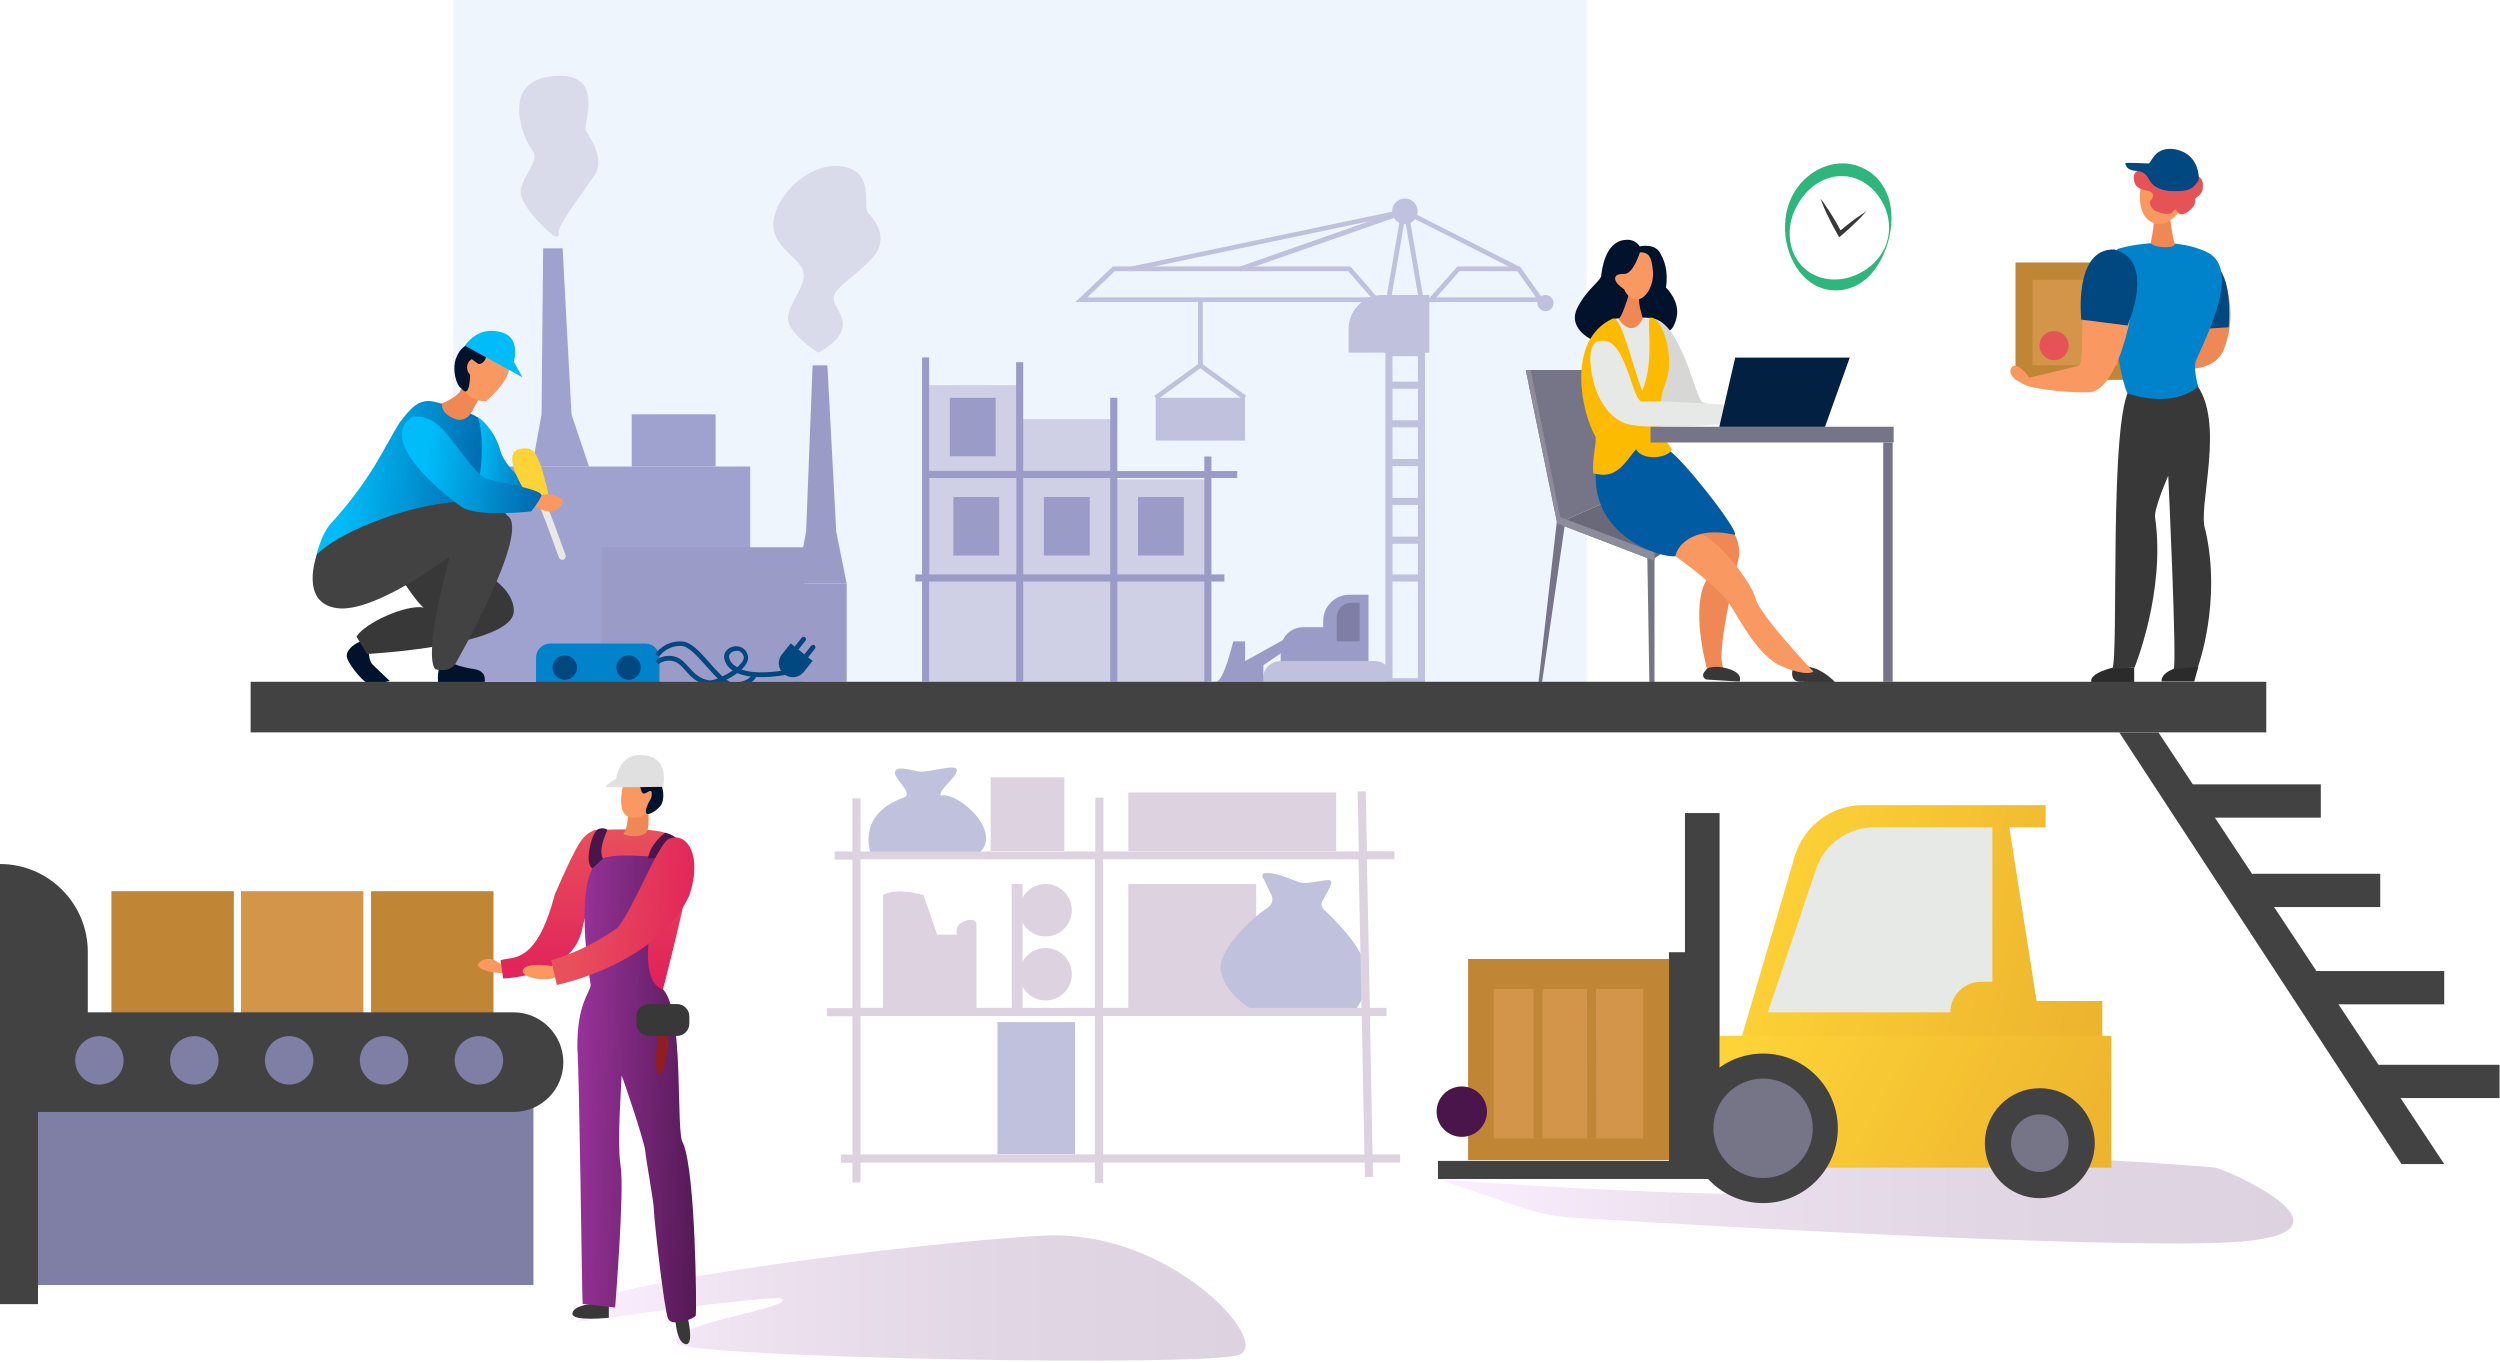 <svg width="798" height="435" viewBox="0 0 798 435" fill="none" xmlns="http://www.w3.org/2000/svg">
<path d="M506.439 0H144.592V217.619H506.439V0Z" fill="#EFF5FC"/>
<path d="M766.561 371.562L676.461 233.774H688.964L780.196 371.562H766.561Z" fill="#424242"/>
<path d="M740.8 250.369H699.959V260.992H740.8V250.369Z" fill="#424242"/>
<path d="M759.776 278.907H718.936V289.531H759.776V278.907Z" fill="#424242"/>
<path d="M780.196 309.96H739.355V320.583H780.196V309.96Z" fill="#424242"/>
<path d="M797.85 339.881H757.01V350.504H797.85V339.881Z" fill="#424242"/>
<path d="M239.468 148.914H144.592V217.557H239.468V148.914Z" fill="#9FA2CE"/>
<path d="M228.409 132.256H201.643V148.914H228.409V132.256Z" fill="#9FA2CE"/>
<path d="M256.62 174.687H192.029V217.62H256.62V174.687Z" fill="#9A9BC6"/>
<path d="M270.255 186.315H253.102V217.619H270.255V186.315Z" fill="#9A9BC6"/>
<path d="M259.384 116.604H264.097L266.924 169.657L270.254 186.315H254.295L257.311 169.657L259.384 116.604Z" fill="#9A9BC6"/>
<path d="M173.368 79.266H179.589L182.416 132.257L188.008 148.914H169.85L172.866 132.257L173.368 79.266Z" fill="#9FA2CE"/>
<path d="M176.635 75.243C176.635 75.243 165.011 65.625 166.268 60.345C167.524 55.065 172.551 50.979 169.786 47.71C167.022 44.441 159.419 25.772 176.572 24.264C193.725 22.755 185.934 39.916 186.939 41.676C187.945 43.436 193.474 50.539 189.704 56.071C185.934 61.602 177.829 72.225 178.331 74.237C178.834 76.248 176.635 75.243 176.635 75.243Z" fill="#DADBEA"/>
<path d="M261.207 112.582C261.207 112.582 250.966 106.296 251.531 101.204C252.097 96.175 257.563 91.084 256.369 86.558C255.175 82.032 245.06 78.197 247.07 69.397C249.081 60.534 259.699 51.231 269.501 53.242C279.366 55.254 275.282 65.877 277.041 67.888C278.8 69.9 284.581 75.934 278.046 82.786C271.512 89.638 265.417 92.152 266.171 95.924C266.925 99.695 274.59 104.976 261.207 112.582Z" fill="#DADBEA"/>
<path d="M355.267 153V133.765H325.484V122.953H295.514V217.619H325.484H355.267H385.551V153H355.267Z" fill="#CFD0E5"/>
<path d="M394.911 152.623V150.36H386.68V145.708H384.418V150.36H356.647V126.976H354.385V150.297H326.613V115.599H324.351V150.297H296.58V114.09H294.318V183.361H292.182V185.624H294.318V217.557H296.58V185.624H324.351V217.557H326.613V185.624H354.385V217.557H356.647V185.624H384.418V217.557H386.68V185.624H390.827V183.361H386.68V152.56H394.911V152.623ZM296.643 183.361V152.56H324.414V183.361H296.643ZM326.613 183.361V152.56H354.385V183.361H326.613ZM384.418 183.361H356.647V152.56H384.418V183.361Z" fill="#9A9BC6"/>
<path d="M317.818 126.976H303.178V145.645H317.818V126.976Z" fill="#9A9BC6"/>
<path d="M318.948 158.657H304.309V177.327H318.948V158.657Z" fill="#9A9BC6"/>
<path d="M347.851 158.657H333.211V177.327H347.851V158.657Z" fill="#9A9BC6"/>
<path d="M377.884 158.657H363.244V177.327H377.884V158.657Z" fill="#9A9BC6"/>
<path d="M397.426 126.976H368.9V140.617H397.426V126.976Z" fill="#BFC1DD"/>
<path d="M440.967 96.426H343.264L355.202 85.049H431.039L440.967 96.426ZM347.096 94.918H437.637L430.348 86.557H355.83L347.096 94.918Z" fill="#BFC1DD"/>
<path d="M493.242 96.426H455.104L465.219 85.049H485.137L493.242 96.426ZM458.496 94.918H490.289L484.32 86.557H465.848L458.496 94.918Z" fill="#BFC1DD"/>
<path d="M456.236 94.163H441.282C435.313 94.163 430.475 99.004 430.475 104.975V112.581H456.236V94.163Z" fill="#BFC1DD"/>
<path d="M448.445 71.534C450.701 71.534 452.529 69.705 452.529 67.448C452.529 65.192 450.701 63.362 448.445 63.362C446.19 63.362 444.361 65.192 444.361 67.448C444.361 69.705 446.19 71.534 448.445 71.534Z" fill="#BFC1DD"/>
<path d="M493.307 99.318C494.729 99.318 495.883 98.164 495.883 96.741C495.883 95.317 494.729 94.163 493.307 94.163C491.884 94.163 490.73 95.317 490.73 96.741C490.73 98.164 491.884 99.318 493.307 99.318Z" fill="#BFC1DD"/>
<path d="M454.854 218.751H442.225V111.45H454.854V218.751ZM444.487 216.488H452.592V113.713H444.487V216.488Z" fill="#BFC1DD"/>
<path d="M395.918 86.557C395.604 86.557 395.29 86.369 395.227 86.055C395.101 85.677 395.29 85.237 395.667 85.112L437.136 70.591L361.235 86.557C360.795 86.62 360.418 86.369 360.355 85.992C360.292 85.552 360.544 85.174 360.921 85.112L448.257 66.757C448.634 66.694 449.011 66.882 449.136 67.322C449.262 67.7 449.011 68.14 448.634 68.265L396.107 86.62C396.044 86.557 395.981 86.557 395.918 86.557Z" fill="#BFC1DD"/>
<path d="M484.697 86.558C484.572 86.558 484.446 86.558 484.383 86.495L448.129 68.14C447.752 67.951 447.627 67.511 447.815 67.134C448.004 66.757 448.443 66.631 448.82 66.82L485.074 85.175C485.451 85.363 485.577 85.803 485.388 86.18C485.263 86.432 485.011 86.558 484.697 86.558Z" fill="#BFC1DD"/>
<path d="M453.659 96.427C453.282 96.427 452.968 96.175 452.905 95.798L448.444 69.837L444.234 94.289C444.171 94.729 443.794 94.981 443.355 94.918C442.915 94.855 442.664 94.478 442.726 94.038L447.69 65.248C447.753 64.871 448.067 64.62 448.444 64.62C448.821 64.62 449.135 64.871 449.198 65.248L454.413 95.547C454.476 95.987 454.225 96.364 453.785 96.427C453.785 96.427 453.722 96.427 453.659 96.427Z" fill="#BFC1DD"/>
<path d="M453.722 121.822H443.48V124.084H453.722V121.822Z" fill="#BFC1DD"/>
<path d="M454.225 134.142H442.727V136.405H454.225V134.142Z" fill="#BFC1DD"/>
<path d="M454.352 146.526H442.854V148.789H454.352V146.526Z" fill="#BFC1DD"/>
<path d="M454.352 158.908H442.854V161.171H454.352V158.908Z" fill="#BFC1DD"/>
<path d="M454.352 171.292H442.854V173.555H454.352V171.292Z" fill="#BFC1DD"/>
<path d="M454.225 183.361H442.727V185.624H454.225V183.361Z" fill="#BFC1DD"/>
<path d="M369.339 127.605L368.459 126.347L382.408 116.227V95.672H383.916V116.981L369.339 127.605Z" fill="#BFC1DD"/>
<path d="M383.565 116.006L382.68 117.227L396.919 127.564L397.805 126.343L383.565 116.006Z" fill="#BFC1DD"/>
<path d="M444.36 217.62H403.205V216.488C403.205 213.471 405.655 211.019 408.671 211.019H438.893C441.909 211.019 444.36 213.471 444.36 216.488V217.62Z" fill="#BFC1DD"/>
<path d="M430.727 189.835C426.14 189.835 422.37 193.544 422.37 198.196V200.207H415.962C412.003 200.207 408.799 203.413 408.799 207.373V211.019H422.433H426.455H436.822V189.835H430.727Z" fill="#9A9BC6"/>
<path d="M433.994 204.733H426.705V197.002C426.705 194.424 428.779 192.413 431.292 192.413H433.994V204.733Z" fill="#7F7EA4"/>
<path d="M410.243 203.916L397.425 211.019V204.733H393.655C393.655 204.733 390.639 217.62 388.126 217.62C385.613 217.62 403.268 217.62 403.268 217.62V212.339L408.797 208.568L410.243 203.916Z" fill="#9A9BC6"/>
<path d="M210.438 218.625H171.105V209.951C171.105 207.436 173.116 205.425 175.629 205.425H205.977C208.49 205.425 210.501 207.436 210.501 209.951V218.625H210.438Z" fill="#0183CB"/>
<path d="M180.28 216.991C182.432 216.991 184.176 215.246 184.176 213.093C184.176 210.941 182.432 209.196 180.28 209.196C178.129 209.196 176.385 210.941 176.385 213.093C176.385 215.246 178.129 216.991 180.28 216.991Z" fill="#014880"/>
<path d="M200.636 216.991C202.787 216.991 204.531 215.246 204.531 213.093C204.531 210.941 202.787 209.196 200.636 209.196C198.484 209.196 196.74 210.941 196.74 213.093C196.74 215.246 198.484 216.991 200.636 216.991Z" fill="#014880"/>
<path d="M257.939 209.825L260.138 207.059C260.39 206.745 260.327 206.242 260.013 205.99C259.699 205.739 259.196 205.802 258.945 206.116L256.746 208.882L254.861 207.311L257.123 204.482C257.374 204.168 257.311 203.665 256.997 203.413C256.683 203.162 256.18 203.225 255.929 203.539L253.667 206.368L252.41 205.362L249.583 208.882C248.012 210.831 248.326 213.659 250.274 215.168C252.222 216.739 255.049 216.425 256.557 214.477L259.384 210.956L257.939 209.825Z" fill="#014880"/>
<path d="M234.189 219.505C233.749 219.505 233.309 219.443 232.932 219.254C230.419 218.248 227.843 215.357 225.392 212.591C222.628 209.511 219.8 206.242 217.475 206.179C212.826 206.053 210.501 209.385 210.438 209.574L209.182 208.756C209.307 208.568 212.009 204.545 217.538 204.733C220.554 204.796 223.507 208.128 226.586 211.648C228.911 214.288 231.361 217.054 233.56 217.934C233.874 218.06 234.251 218.122 234.628 218.06C235.697 217.871 239.215 217.242 239.969 215.42L241.351 215.985C240.346 218.374 236.828 219.254 234.817 219.568C234.566 219.505 234.377 219.505 234.189 219.505Z" fill="#014880"/>
<path d="M226.46 218.688C226.397 218.688 226.272 218.688 226.209 218.688C222.439 218.122 220.491 215.985 218.795 214.036C217.475 212.528 216.281 211.271 214.522 210.956C211.946 210.516 210.249 211.962 210.249 211.962L209.244 210.831C209.307 210.768 211.506 208.882 214.773 209.448C217.098 209.825 218.48 211.459 219.926 213.031C221.559 214.854 223.193 216.677 226.397 217.179C227.591 217.305 231.172 215.922 233.874 214.036C232.555 213.156 231.675 212.025 231.298 210.642C230.921 209.573 231.172 208.442 231.926 207.625C232.869 206.556 234.44 206.053 235.885 206.368C237.204 206.682 238.21 207.625 238.649 209.008C239.026 210.202 238.649 211.459 237.581 212.779C237.33 213.094 237.016 213.408 236.702 213.722C239.906 214.854 244.807 214.917 250.65 213.911L250.902 215.419C244.179 216.551 238.775 216.362 235.319 214.854C232.429 217.054 228.345 218.688 226.46 218.688ZM235.068 207.751C234.314 207.751 233.56 208.065 233.12 208.568C232.806 208.882 232.555 209.448 232.806 210.139C233.12 211.334 234 212.276 235.319 212.968C235.759 212.591 236.199 212.151 236.576 211.711C237.33 210.831 237.581 210.013 237.33 209.385C236.953 208.253 236.199 207.876 235.633 207.751C235.382 207.751 235.194 207.751 235.068 207.751Z" fill="#014880"/>
<path d="M507.631 108.181C507.631 108.181 500.406 104.598 503.422 98.438C506.438 92.278 510.836 89.826 511.087 88.066C511.338 86.306 512.218 77.443 518.376 76.626C521.894 75.997 523.402 78.637 523.402 78.637C523.402 78.637 528.554 77.38 530.188 81.277C532.953 86.18 531.759 91.775 531.759 91.775C531.759 91.775 536.408 96.112 535.152 101.392C533.895 106.672 531.759 105.604 531.759 105.604L507.631 108.181Z" fill="#01122C"/>
<path d="M602.821 76.688C602.256 78.888 601.376 81.088 600.308 83.1C599.177 85.174 597.795 87.123 595.973 88.757C594.151 90.392 591.951 91.649 589.438 92.277C586.988 92.906 584.349 92.843 581.898 92.089C579.448 91.335 577.312 89.889 575.615 88.129C573.919 86.369 572.662 84.294 571.72 82.157C569.835 77.82 569.332 72.98 570.149 68.265C570.589 65.939 571.406 63.614 572.662 61.476C573.919 59.339 575.552 57.453 577.563 55.945C579.511 54.373 581.836 53.242 584.349 52.613C586.862 51.984 589.564 51.984 592.077 52.676C594.59 53.367 596.915 54.688 598.737 56.447C600.559 58.208 601.879 60.471 602.696 62.733C603.513 65.059 603.764 67.448 603.764 69.837C603.764 72.162 603.387 74.488 602.821 76.688ZM602.507 76.563C603.073 74.362 603.136 72.037 602.759 69.899C602.382 67.699 601.565 65.625 600.434 63.802C599.303 61.979 597.92 60.408 596.35 59.213C594.779 57.956 593.02 57.076 591.072 56.573C589.187 56.133 587.176 56.07 585.228 56.447C583.281 56.825 581.396 57.642 579.699 58.773C578.003 59.905 576.495 61.413 575.238 63.111C573.982 64.808 572.913 66.694 572.222 68.768C570.777 72.854 570.903 77.631 572.851 81.591C573.856 83.54 575.301 85.3 576.998 86.494C578.694 87.751 580.705 88.569 582.652 88.946C586.674 89.7 590.758 88.883 594.465 86.746C596.287 85.677 598.046 84.294 599.428 82.534C600.874 80.837 601.942 78.763 602.507 76.563Z" fill="#2FB67D"/>
<path d="M581.082 63.362C581.773 64.242 582.401 65.123 582.967 66.002C583.595 66.882 584.161 67.825 584.726 68.706C585.292 69.648 585.857 70.528 586.36 71.471C586.863 72.414 587.428 73.357 587.931 74.3L586.8 74.111C588.245 72.917 589.69 71.723 591.198 70.591C591.952 70.025 592.706 69.46 593.46 68.957C594.214 68.454 595.031 67.888 595.785 67.385C595.156 68.077 594.528 68.768 593.9 69.46C593.271 70.151 592.58 70.78 591.889 71.408C590.57 72.728 589.187 73.986 587.742 75.18L587.051 75.746L586.611 74.928C586.046 73.986 585.606 73.043 585.04 72.1C584.538 71.157 584.035 70.151 583.595 69.208C583.093 68.265 582.653 67.26 582.213 66.254C581.899 65.374 581.459 64.368 581.082 63.362Z" fill="#383838"/>
<path d="M487.023 118.113H510.711L525.099 154.76L497.077 167.08L487.023 118.113Z" fill="#767587"/>
<path d="M527.361 178.709L497.076 167.08L525.099 154.76L549.792 163.56L527.361 178.709Z" fill="#69697A"/>
<path d="M492.238 217.745L491.107 217.62L496.951 166.326L499.464 167.709L492.238 217.745Z" fill="#767587"/>
<path d="M528.116 218.185L526.482 218.122L525.791 175.692L528.116 175.755V218.185Z" fill="#767587"/>
<path d="M551.237 166.892C551.237 166.892 556.389 172.172 554.881 178.709C553.373 185.247 548.095 207.499 549.855 212.528C551.614 217.556 545.079 214.288 545.079 214.288C545.079 214.288 539.047 193.607 545.079 184.492C551.111 175.378 539.676 168.589 539.676 168.589L551.237 166.892Z" fill="#EF8854"/>
<path d="M544.828 213.471C544.828 213.471 547.09 212.025 551.865 213.534C556.641 215.042 555.258 217.557 555.258 217.557L544.954 216.928C543.823 216.865 543.258 215.608 543.886 214.665L544.828 213.471Z" fill="#383838"/>
<path d="M572.159 213.911C572.159 213.911 571.028 218.122 575.552 217.619C579.322 218.876 585.668 217.619 585.668 217.619C585.668 217.619 581.709 213.471 577.5 212.905C573.29 212.276 572.159 213.911 572.159 213.911Z" fill="#383838"/>
<path d="M533.645 176.698C533.645 176.698 548.347 187.07 551.803 192.35C555.321 197.63 561.102 209.699 569.207 212.905C577.313 216.111 578.82 214.351 578.82 214.351C578.82 214.351 561.667 196.31 560.411 191.093C559.154 185.875 547.719 171.166 542.315 170.412C536.975 169.658 533.645 176.698 533.645 176.698Z" fill="#FA9862"/>
<path d="M509.705 147.657C506.061 171.355 530.942 178.332 534.838 177.515C534.838 175.504 539.299 167.395 553.813 170.726C554.755 168.715 535.78 144.891 532.45 143.634C529.12 142.377 511.967 142.314 509.705 147.657Z" fill="#015BA2"/>
<path d="M528.178 101.77C536.974 104.158 541.247 127.353 543.446 128.359C545.582 129.365 555.258 130.496 555.258 130.496L540.053 132.005L529.56 128.611C529.497 128.611 526.607 100.764 528.178 101.77Z" fill="#D7D8D6"/>
<path d="M515.612 101.706C515.612 101.706 526.231 100.952 527.739 101.706C529.247 102.461 528.367 120.124 527.739 122.89C527.11 125.656 523.466 126.913 523.466 126.913L515.675 113.901C515.612 113.964 509.769 103.278 515.612 101.706Z" fill="#E7E9E6"/>
<path d="M509.329 139.485C504.994 132.068 499.59 108.81 514.733 101.706C517.623 100.449 521.204 117.673 524.22 124.713C528.43 114.655 525.225 101.392 526.859 101.392C530.378 100.889 534.713 113.461 531.886 121.444C529.058 129.365 528.618 137.096 533.708 143.382C532.577 146.274 524.346 147.28 522.209 143.382C518.188 148.411 515.675 153.125 508.575 151.051C508.198 146.022 509.517 142.377 509.329 139.485Z" fill="#FCBB00"/>
<path d="M510.963 108.81C510.963 108.81 507.067 108.181 507.696 116.353C508.324 124.524 512.345 133.136 519.194 135.273C526.042 137.411 551.175 135.273 551.175 135.273V129.239C551.175 129.239 528.116 127.605 524.409 128.233C520.827 128.862 519.319 107.427 510.963 108.81Z" fill="#E7E9E6"/>
<path d="M516.617 101.706C516.617 101.706 518.125 104.472 520.513 104.724C522.9 104.975 524.408 101.706 524.408 101.706C524.408 101.706 522.523 95.798 523.403 94.792C524.283 93.786 519.884 94.163 519.884 94.163C519.884 94.163 517.622 101.706 516.617 101.706Z" fill="#EF8854"/>
<path d="M523.466 80.523C523.466 80.523 521.33 87.564 518.44 87.438C515.549 87.312 515.172 88.569 515.801 89.826C516.429 91.084 518.44 92.341 518.44 92.341C518.44 92.341 519.571 95.484 522.335 95.609C525.1 95.735 527.99 91.335 527.613 86.621C527.236 82.032 526.356 80.523 523.466 80.523Z" fill="#FA9862"/>
<path d="M553.876 114.153L548.787 136.28H582.528L590.445 114.153H553.876Z" fill="#022042"/>
<path d="M604.454 136.217H526.857V141.245H604.454V136.217Z" fill="#767587"/>
<path d="M604.141 141.245H601.125V217.619H604.141V141.245Z" fill="#767587"/>
<path d="M498.019 165.069L528.115 176.383V179.023L497.076 167.08L487.023 118.113H488.594L498.019 165.069Z" fill="#8C8C9B"/>
<path d="M674.764 213.031C674.764 213.031 666.785 214.728 667.539 217.745H681.236V213.031H674.764Z" fill="#2B2B2B"/>
<path d="M696.189 212.842C696.189 212.842 689.78 213.973 689.969 217.556H700.399L701.718 212.779L696.189 212.842Z" fill="#2B2B2B"/>
<path d="M680.229 123.456C672.941 131.816 676.459 210.705 674.197 213.596L681.36 213.031C681.36 213.031 691.225 188.955 687.957 165.509C687.141 163.057 692.104 151.868 692.104 151.868C692.104 151.868 694.995 213.471 693.801 213.596C692.607 213.722 701.592 212.842 701.592 212.842C701.592 212.842 709.194 192.098 703.979 169.28C701.152 162.114 710.891 134.393 700.524 121.947C695.246 118.616 683.936 119.181 680.229 123.456Z" fill="#383838"/>
<path d="M680.795 83.791H643.348V121.256H680.795V83.791Z" fill="#C18536"/>
<path d="M676.021 89.323H648.752V116.604H676.021V89.323Z" fill="#D3954A"/>
<path d="M705.615 82.283C708.066 82.283 715.48 97.055 709.95 111.261C707.312 118.616 697.698 117.673 697.698 117.673L697.133 101.707L705.615 82.283Z" fill="#EF8854"/>
<path d="M705.173 104.85L711.393 104.473C711.393 104.473 712.524 91.398 708.755 86.495C704.985 81.592 701.215 96.741 701.403 97.495C701.592 98.25 705.173 104.85 705.173 104.85Z" fill="#014880"/>
<path d="M676.021 79.454C676.272 79.266 692.294 74.614 704.547 80.523C716.799 86.432 701.091 113.147 700.714 115.976C700.337 118.804 701.656 123.33 701.656 123.33C701.656 123.33 694.808 130.559 679.288 125.656C677.089 124.399 670.115 83.226 676.021 79.454Z" fill="#0183CB"/>
<path d="M647.746 123.393C647.746 123.393 640.395 120.879 641.903 117.673C643.411 114.467 647.746 120.502 647.746 120.502V123.393Z" fill="#FA9862"/>
<path d="M673.507 79.769C675.141 79.58 678.534 79.832 680.796 86.055C683.058 92.278 677.026 124.965 666.784 125.216C656.543 125.468 647.684 123.393 647.684 123.393V120.565C647.684 120.565 660.187 117.547 663.391 116.793C666.659 115.976 660.753 81.403 673.507 79.769Z" fill="#FA9862"/>
<path d="M686.514 77.631C686.514 77.631 687.456 72.665 687.456 71.534C687.456 70.403 692.734 70.025 692.734 70.025C692.734 70.025 693.488 76.06 694.179 77.694C694.933 79.329 687.833 79.329 686.514 77.631Z" fill="#EF8854"/>
<path d="M683.749 57.579C683.749 57.579 680.858 68.328 687.079 71.031C693.299 73.734 697.949 63.928 698.074 63.551C698.2 63.173 694.304 56.385 694.304 56.385L683.749 57.579Z" fill="#FA9862"/>
<path d="M681.298 58.145C681.424 58.585 681.989 60.345 685.068 60.785C688.147 61.225 687.33 63.237 686.513 63.928C685.696 64.62 686.827 66.757 688.021 67.323C689.278 67.888 692.859 69.146 693.802 67.323C694.744 65.5 694.744 69.209 697.132 68.266C699.519 67.323 701.027 65.06 700.713 63.928C700.399 62.797 702.724 62.86 703.101 60.22C703.478 57.58 702.347 56.511 701.656 56.322C700.965 56.134 698.828 52.739 696.064 51.419C693.299 50.099 687.644 50.351 685.634 52.488C683.623 54.625 680.167 53.871 681.298 58.145Z" fill="#E55357"/>
<path d="M678.409 52.11C678.346 51.796 685.697 52.173 685.697 52.173C686.64 52.676 687.331 46.516 694.305 47.647C702.096 49.156 701.908 56.762 701.845 57.391C699.834 60.722 698.452 61.162 692.42 60.973C684.189 59.905 687.331 55.127 682.241 54.562C682.053 54.499 678.786 54.75 678.409 52.11Z" fill="#014880"/>
<path d="M655.663 114.97C658.231 114.97 660.313 112.887 660.313 110.318C660.313 107.749 658.231 105.667 655.663 105.667C653.095 105.667 651.014 107.749 651.014 110.318C651.014 112.887 653.095 114.97 655.663 114.97Z" fill="#E55357"/>
<path d="M278.137 273.009C278.137 273.009 272.655 260.163 288.596 254.534C291.77 253.236 284.917 248.256 285.711 246.236C286.36 244.504 290.039 245.658 293.213 246.236C296.386 246.813 305.691 243.421 305.403 245.947C305.114 248.545 299.849 251.648 300.209 253.957C305.98 252.514 321.344 266.442 311.606 273.009H278.137Z" fill="#BFC1DD"/>
<path d="M400.981 282.173H360.154V323.019H400.981V282.173Z" fill="#DDD2E0"/>
<path d="M403.434 278.782C403.434 278.782 402.352 279.215 403.434 280.658C404.083 282.102 405.02 284.05 405.814 285.638C406.535 287.081 406.03 288.885 404.66 289.751C399.61 292.926 388.574 303.462 389.656 309.813C391.099 318.039 400.981 323.091 400.981 323.091H432.07C432.07 323.091 438.201 316.38 435.749 307.864C433.801 301.225 425.939 293.431 422.621 290.4C421.755 289.607 421.611 288.38 422.188 287.37C423.414 285.421 425.145 282.318 424.929 281.38C424.568 279.937 417.788 282.607 414.686 281.596C411.584 280.586 406.752 278.132 403.434 278.782Z" fill="#BFC1DD"/>
<path d="M326.396 282.173H322.934V323.019H326.396V282.173Z" fill="#DDD2E0"/>
<path d="M447 368.482H438.128L437.262 324.317H442.6V321.719H437.262L436.324 274.307H445.125V271.71H436.324L435.964 252.586L433.367 252.658L433.728 271.782H352.218V254.607H349.621V271.782H274.676V254.823H272.079V271.782H266.452V274.38H272.079V321.792H264V324.39H272.079V368.554H268.4V371.152H272.079V377.43H274.676V371.08H349.477V377.575H352.074V371.08H435.603L435.675 375.698L438.272 375.626L438.2 371.08H446.928V368.482H447ZM433.656 274.307L434.593 321.719H352.074V274.307H433.656ZM274.676 274.307H349.477V321.719H274.676V274.307ZM274.676 368.482V324.317H349.477V368.482H274.676ZM352.074 368.482V324.317H434.665L435.531 368.482H352.074Z" fill="#DDD2E0"/>
<path d="M426.516 252.947H360.154V271.71H426.516V252.947Z" fill="#DDD2E0"/>
<path d="M339.74 248.112H316.225V271.637H339.74V248.112Z" fill="#DDD2E0"/>
<path d="M343.13 326.266H318.389V368.41H343.13V326.266Z" fill="#BFC1DD"/>
<path d="M281.816 285.71V321.792H311.679V294.875C311.679 294.875 311.535 292.71 307.928 294.009C304.322 295.308 305.476 298.339 305.476 298.339H299.128L294.8 285.71C294.656 285.71 286.289 283.112 281.816 285.71Z" fill="#DDD2E0"/>
<path d="M333.754 298.916C338.375 298.916 342.121 295.168 342.121 290.545C342.121 285.921 338.375 282.173 333.754 282.173C329.133 282.173 325.387 285.921 325.387 290.545C325.387 295.168 329.133 298.916 333.754 298.916Z" fill="#DDD2E0"/>
<path d="M333.754 319.338C338.375 319.338 342.121 315.59 342.121 310.967C342.121 306.344 338.375 302.596 333.754 302.596C329.133 302.596 325.387 306.344 325.387 310.967C325.387 315.59 329.133 319.338 333.754 319.338Z" fill="#DDD2E0"/>
<path d="M74.644 284.471H35.562V323.569H74.644V284.471Z" fill="#C18536"/>
<path d="M115.988 284.471H76.906V323.569H115.988V284.471Z" fill="#D3954A"/>
<path d="M157.519 284.471H118.438V323.569H157.519V284.471Z" fill="#C18536"/>
<path d="M170.273 334.444H7.916V410.189H170.273V334.444Z" fill="#7F7EA4"/>
<path d="M163.865 323.129H28.023V303.832C28.023 288.368 15.457 275.796 0 275.796V319.735V323.129V334.507V354.936V416.287H12.127V354.936H163.928C172.724 354.936 179.824 347.833 179.824 339.033C179.761 330.233 172.661 323.129 163.865 323.129Z" fill="#424242"/>
<path d="M31.73 346.199C35.998 346.199 39.459 342.737 39.459 338.467C39.459 334.197 35.998 330.735 31.73 330.735C27.462 330.735 24.002 334.197 24.002 338.467C24.002 342.737 27.462 346.199 31.73 346.199Z" fill="#7F7EA4"/>
<path d="M62.013 346.199C66.282 346.199 69.742 342.737 69.742 338.467C69.742 334.197 66.282 330.735 62.013 330.735C57.745 330.735 54.285 334.197 54.285 338.467C54.285 342.737 57.745 346.199 62.013 346.199Z" fill="#7F7EA4"/>
<path d="M92.299 346.199C96.567 346.199 100.027 342.737 100.027 338.467C100.027 334.197 96.567 330.735 92.299 330.735C88.03 330.735 84.57 334.197 84.57 338.467C84.57 342.737 88.03 346.199 92.299 346.199Z" fill="#7F7EA4"/>
<path d="M122.584 346.199C126.852 346.199 130.312 342.737 130.312 338.467C130.312 334.197 126.852 330.735 122.584 330.735C118.316 330.735 114.855 334.197 114.855 338.467C114.855 342.737 118.316 346.199 122.584 346.199Z" fill="#7F7EA4"/>
<path d="M152.869 346.199C157.137 346.199 160.597 342.737 160.597 338.467C160.597 334.197 157.137 330.735 152.869 330.735C148.601 330.735 145.141 334.197 145.141 338.467C145.141 342.737 148.601 346.199 152.869 346.199Z" fill="#7F7EA4"/>
<path d="M182.652 422.196C182.652 422.196 237.693 414.338 249.003 414.338C256.542 417.293 210.235 422.762 216.456 428.985C223.304 433.51 384.907 436.402 395.526 432.442C406.144 428.482 373.472 392.212 333.008 394.412C292.545 396.612 192.391 409.435 188.433 416.224C184.537 423.013 182.652 422.196 182.652 422.196Z" fill="url(#paint0_linear)"/>
<path d="M188.495 416.224C188.495 416.224 182.715 416.853 182.715 419.367C182.715 421.882 194.339 420.624 194.339 420.624V416.224H188.495Z" fill="#383838"/>
<path d="M215.574 421.001C215.574 421.001 215.826 428.482 218.841 429.047C221.857 429.613 219.344 418.864 218.841 418.676C218.339 418.487 215.574 421.001 215.574 421.001Z" fill="#383838"/>
<path d="M157.958 306.534C157.958 306.534 155.131 305.088 152.869 307.351C150.607 309.614 160.346 311.312 161.602 310.306C162.859 309.3 157.958 306.534 157.958 306.534Z" fill="#FA9862"/>
<path d="M159.781 306.534L160.598 312.317C160.598 312.317 182.903 311.877 185.919 296.225C188.935 280.573 190.946 314.643 191.951 314.391C192.956 314.14 211.303 317.032 211.303 317.032C211.303 317.032 220.477 282.082 219.974 277.304C219.471 272.527 218.969 265.424 206.591 264.921C194.213 264.418 190.255 265.173 189.878 264.921C186.171 266.681 185.165 266.933 177.06 285.602C171.091 308.357 163.488 305.088 159.781 306.534Z" fill="url(#paint1_linear)"/>
<path d="M185.982 416.224L196.35 417.356C196.35 417.356 199.365 379.766 198.109 372.285C196.852 364.868 198.486 344.124 198.423 343.37C198.36 342.616 205.711 364.302 205.963 367.382C206.214 370.4 208.727 383.789 208.727 386.303C208.727 388.817 211.995 418.173 213.251 420.939C214.508 423.704 221.859 420.876 222.111 419.87C222.362 418.864 222.111 374.36 218.026 364.868C215.576 362.102 218.592 323.444 211.743 315.9C199.868 312.317 213.251 273.973 213.251 273.973C213.251 273.973 197.355 271.962 192.58 273.973C182.715 277.242 187.804 310.054 188.558 314.392C188.244 317.158 184.223 320.175 184.286 334.444C184.977 342.93 185.731 413.584 185.982 416.224Z" fill="url(#paint2_linear)"/>
<path d="M190.505 264.984C188.494 267.058 186.547 275.796 189.123 277.179L192.516 274.036C192.516 274.036 190.568 272.087 193.898 264.921C193.144 264.167 191.196 264.23 190.505 264.984Z" fill="#4A154B"/>
<path d="M212.308 265.801C212.308 265.801 207.596 269.196 206.842 273.973C208.601 273.973 211.114 273.973 211.114 273.973L216.267 267.939C216.329 267.939 214.947 266.43 212.308 265.801Z" fill="#4A154B"/>
<path d="M176.242 308.357C176.242 308.357 168.388 307.037 167.006 309.426C165.623 311.752 172.849 313.26 176.242 312.317C179.635 311.375 176.242 308.357 176.242 308.357Z" fill="#FA9862"/>
<path d="M175.928 306.535L177.75 314.392C177.75 314.392 209.668 307.98 220.036 285.854C224.308 273.093 219.344 265.676 213.941 267.625C210.422 268.002 202.568 289.688 197.039 296.226C190.379 300.814 184.159 304.02 175.928 306.535Z" fill="url(#paint3_linear)"/>
<path d="M210.173 329.541C210.173 329.541 208.413 341.673 210.173 342.93C211.932 344.187 213.691 332.307 213.188 329.541C212.686 326.775 210.173 329.541 210.173 329.541Z" fill="#921D21"/>
<path d="M216.078 330.672H207.093C204.894 330.672 203.135 328.912 203.135 326.712V324.449C203.135 322.249 204.894 320.489 207.093 320.489H216.078C218.277 320.489 220.036 322.249 220.036 324.449V326.712C220.036 328.912 218.277 330.672 216.078 330.672Z" fill="#383838"/>
<path d="M200.621 258.761C200.621 258.761 200.306 264.984 199.113 265.864C197.856 266.744 205.961 268.001 206.715 264.984C207.469 261.967 206.715 257.315 206.715 257.315L200.621 258.761Z" fill="#EF8854"/>
<path d="M198.924 250.527C198.924 250.527 196.159 260.773 201.877 261.024C207.595 261.276 210.108 255.618 209.417 251.407C208.789 247.258 198.924 250.527 198.924 250.527Z" fill="#FA9862"/>
<path d="M203.889 248.138C203.889 248.138 204.266 252.412 205.145 253.167C206.025 253.921 207.91 251.281 208.036 253.167C208.161 255.052 207.156 255.618 206.905 256.435C206.653 257.252 205.774 258.761 206.339 259.641C206.967 260.521 209.858 258.51 210.8 257.252C212.434 255.115 211.68 250.841 210.423 249.269C209.167 247.761 203.889 248.138 203.889 248.138Z" fill="#01122C"/>
<path d="M193.271 251.155C193.082 251.469 211.618 251.155 211.618 251.155C211.618 251.155 214.068 241.16 204.769 241.034C197.732 240.406 196.664 248.578 196.664 248.578C196.664 248.578 193.774 250.149 193.271 251.155Z" fill="#E0E0E0"/>
<path d="M485.8 385.469C491.088 387.272 496.616 388.354 502.145 388.715C537.237 390.879 671.838 398.755 712.159 396.53C758.668 393.945 709.214 372.664 706.931 372.664C676.706 370.199 586.631 363.406 551.418 381.08C505.029 380.179 459 376.331 459 376.331L485.8 385.469Z" fill="url(#paint4_linear)"/>
<path d="M594.683 257H652.97V264.094H641.373L650.086 319.521H671.057V332.927L556.045 330.643L572.87 273.352C575.694 263.673 584.588 257 594.683 257Z" fill="url(#paint5_linear)"/>
<path d="M598.168 264.094H635.965V313.389H632.299C626.951 313.389 622.565 317.718 622.565 323.128H564.277L579.72 277.319C582.364 269.444 589.816 264.094 598.168 264.094Z" fill="#E7E9E6"/>
<path d="M673.942 330.642H548.895V372.724H673.942V330.642Z" fill="url(#paint6_linear)"/>
<path d="M537.838 259.525H548.894V376.331H459V370.56H532.73V303.951H537.838V259.525Z" fill="#424242"/>
<path d="M532.789 306.115H468.613V370.319H532.789V306.115Z" fill="#C18536"/>
<path d="M524.498 315.674H476.787V363.406H524.498V315.674Z" fill="#D3954A"/>
<path d="M492.412 315.674H489.527V363.406H492.412V315.674Z" fill="#C18536"/>
<path d="M509.441 315.672L506.557 315.676L506.629 363.409L509.513 363.404L509.441 315.672Z" fill="#C18536"/>
<path d="M562.776 384.026C575.951 384.026 586.631 373.341 586.631 360.16C586.631 346.979 575.951 336.293 562.776 336.293C549.6 336.293 538.92 346.979 538.92 360.16C538.92 373.341 549.6 384.026 562.776 384.026Z" fill="#424242"/>
<path d="M562.776 376.03C571.537 376.03 578.64 368.925 578.64 360.16C578.64 351.394 571.537 344.289 562.776 344.289C554.015 344.289 546.912 351.394 546.912 360.16C546.912 368.925 554.015 376.03 562.776 376.03Z" fill="#767587"/>
<path d="M651.107 382.463C660.797 382.463 668.653 374.604 668.653 364.909C668.653 355.214 660.797 347.355 651.107 347.355C641.416 347.355 633.561 355.214 633.561 364.909C633.561 374.604 641.416 382.463 651.107 382.463Z" fill="#424242"/>
<path d="M651.108 374.107C656.185 374.107 660.302 369.989 660.302 364.909C660.302 359.829 656.185 355.711 651.108 355.711C646.03 355.711 641.914 359.829 641.914 364.909C641.914 369.989 646.03 374.107 651.108 374.107Z" fill="#767587"/>
<path d="M113.552 205.487C113.552 205.487 110.034 207.499 110.788 210.013C111.542 212.528 116.819 219.128 118.893 218.625C120.903 218.122 124.422 217.368 124.422 217.368C124.422 217.368 120.652 213.848 118.893 212.088C117.134 210.328 117.573 203.35 117.573 203.35L113.552 205.487Z" fill="#01122C"/>
<path d="M140.318 212.088C140.318 212.088 139.062 217.682 140.318 218.688C141.575 219.694 154.455 218.688 154.455 218.688C154.455 218.688 156.215 214.351 151.439 213.596C146.664 212.842 145.408 212.088 145.408 212.088H140.318Z" fill="#01122C"/>
<path d="M152.192 133.011C152.946 133.011 157.973 137.285 159.732 143.885C161.491 150.423 172.864 158.28 172.864 158.28C172.864 158.28 161.491 160.48 160.737 160.166C159.983 159.789 146.852 156.772 147.229 151.994C147.606 147.217 151.627 134.331 151.627 134.331L152.192 133.011Z" fill="url(#paint7_linear)"/>
<path d="M113.803 203.225L117.133 208.756C117.133 208.756 163.754 206.242 164.005 195.116C164.257 183.99 141.826 176.949 141.826 176.949L128.191 184.807C128.191 184.807 133.218 192.601 135.228 193.922C129.699 192.853 116.316 198.887 113.803 203.225Z" fill="#383838"/>
<path d="M100.672 178.709C100.672 178.709 102.18 170.286 106.264 166.389C118.83 152.371 122.412 143.131 127.438 135.085C131.082 130.245 133.721 126.976 138.936 128.296C144.151 129.616 150.309 131.753 152.194 133.073C154.079 134.393 155.21 152.811 150.246 159.412C147.104 165.886 140.381 171.921 137.051 173.178C133.721 174.435 103.311 180.972 100.672 178.709Z" fill="url(#paint8_linear)"/>
<path d="M101.175 176.95C101.175 176.95 95.395 192.35 107.458 194.11C119.585 195.87 143.587 177.578 143.587 177.578C143.587 177.578 134.979 208.065 138.874 213.597C143.587 214.854 145.283 212.025 145.283 212.025C145.283 212.025 169.787 169.344 161.933 164.566C152.949 153 111.291 166.578 101.175 176.95Z" fill="#424242"/>
<path d="M164.007 144.388C164.007 144.388 165.766 142.377 169.285 143.383C172.803 144.388 175.568 160.543 175.568 160.543L170.855 161.612C170.918 161.549 161.242 149.417 164.007 144.388Z" fill="#FED337"/>
<path d="M179.462 178.709C179.023 178.709 178.583 178.395 178.394 177.955C175.755 170.601 172.677 162.303 172.048 161.297C171.671 160.92 171.671 160.292 172.048 159.852C172.425 159.349 173.179 159.286 173.619 159.663C173.933 159.914 174.499 160.354 180.531 177.201C180.719 177.767 180.405 178.458 179.839 178.647C179.714 178.647 179.588 178.709 179.462 178.709Z" fill="#E7E9E6"/>
<path d="M141.071 128.799C141.071 128.799 146.852 126.473 147.229 123.959C147.606 121.445 153.386 126.41 153.386 126.41L150.371 131.816C149.365 133.576 147.229 134.456 145.344 133.765C143.145 132.948 140.82 131.439 141.071 128.799Z" fill="#EF8854"/>
<path d="M169.346 160.166C169.346 160.166 174.121 165.32 178.205 162.303C182.226 159.286 176.76 157.777 175.44 157.777C169.848 157.777 169.346 160.166 169.346 160.166Z" fill="#FA9862"/>
<path d="M150.559 112.833C150.559 112.833 146.098 114.844 147.229 121.696C148.36 128.485 155.145 128.045 155.145 128.045C155.145 128.045 162.497 121.885 162.497 117.422C162.748 115.599 150.559 112.833 150.559 112.833Z" fill="#FA9862"/>
<path d="M131.647 133.011C131.647 133.011 135.606 132.256 139.69 135.525C143.774 138.794 151.565 151.554 155.146 152.748C158.665 153.943 173.556 156.206 172.802 158.217C172.048 160.229 169.535 163.246 169.535 163.246C169.535 163.246 152.131 165.258 147.23 161.737C142.329 158.28 119.772 140.617 131.647 133.011Z" fill="url(#paint9_linear)"/>
<path d="M153.45 110.318C153.45 110.318 148.423 107.49 145.659 114.09C144.151 117.862 145.659 123.205 147.292 123.959C150.057 127.73 150.057 119.622 150.057 119.622L149.994 119.559C148.737 118.239 148.8 116.101 150.12 114.97C150.308 114.844 150.434 114.719 150.622 114.656L152.696 116.164C152.696 116.164 154.204 116.541 155.209 114.09C156.214 111.576 153.45 110.318 153.45 110.318Z" fill="#01122C"/>
<path d="M148.361 110.318L166.771 120.438L164.006 115.41C164.006 115.41 166.394 107.804 160.048 106.044C153.702 104.284 149.995 108.118 148.361 110.318Z" fill="#00BCF8"/>
<path d="M466.603 362.888C471.045 362.888 474.645 359.286 474.645 354.842C474.645 350.398 471.045 346.796 466.603 346.796C462.161 346.796 458.561 350.398 458.561 354.842C458.561 359.286 462.161 362.888 466.603 362.888Z" fill="#4A154B"/>
<path d="M723.396 217.619H80V233.774H723.396V217.619Z" fill="#424242"/>
<path d="M664.335 102.021L679.101 103.907C679.101 103.907 688.4 83.289 674.954 79.643C661.822 79.14 664.335 102.021 664.335 102.021Z" fill="#014880"/>
<defs>
<linearGradient id="paint0_linear" x1="182.678" y1="414.326" x2="397.581" y2="414.326" gradientUnits="userSpaceOnUse">
<stop offset="0.004" stop-color="#FCEFFF"/>
<stop offset="0.281" stop-color="#EDE1F0"/>
<stop offset="0.644" stop-color="#E1D6E4"/>
<stop offset="1" stop-color="#DDD2E0"/>
</linearGradient>
<linearGradient id="paint1_linear" x1="189.888" y1="264.744" x2="189.888" y2="317.032" gradientUnits="userSpaceOnUse">
<stop stop-color="#E8505B"/>
<stop offset="1" stop-color="#E01E5A"/>
</linearGradient>
<linearGradient id="paint2_linear" x1="184.285" y1="76.347" x2="237.023" y2="77.747" gradientUnits="userSpaceOnUse">
<stop stop-color="#A237A4"/>
<stop offset="1" stop-color="#4A154B"/>
</linearGradient>
<linearGradient id="paint3_linear" x1="189.035" y1="238.129" x2="233.795" y2="242.632" gradientUnits="userSpaceOnUse">
<stop stop-color="#E8505B"/>
<stop offset="1" stop-color="#E01E5A"/>
</linearGradient>
<linearGradient id="paint4_linear" x1="459.008" y1="383.163" x2="732.019" y2="383.163" gradientUnits="userSpaceOnUse">
<stop offset="0.004" stop-color="#FCEFFF"/>
<stop offset="0.281" stop-color="#EDE1F0"/>
<stop offset="0.644" stop-color="#E1D6E4"/>
<stop offset="1" stop-color="#DDD2E0"/>
</linearGradient>
<linearGradient id="paint5_linear" x1="564.122" y1="257" x2="685.5" y2="289.785" gradientUnits="userSpaceOnUse">
<stop stop-color="#FED337"/>
<stop offset="1" stop-color="#ECB22E"/>
</linearGradient>
<linearGradient id="paint6_linear" x1="557.676" y1="330.642" x2="668.232" y2="389.223" gradientUnits="userSpaceOnUse">
<stop stop-color="#FED337"/>
<stop offset="1" stop-color="#ECB22E"/>
</linearGradient>
<linearGradient id="paint7_linear" x1="154.572" y1="116.155" x2="179.69" y2="118.609" gradientUnits="userSpaceOnUse">
<stop stop-color="#00BCF8"/>
<stop offset="1" stop-color="#015BA2"/>
</linearGradient>
<linearGradient id="paint8_linear" x1="115.901" y1="96.27" x2="167.835" y2="101.854" gradientUnits="userSpaceOnUse">
<stop stop-color="#00BCF8"/>
<stop offset="1" stop-color="#015BA2"/>
</linearGradient>
<linearGradient id="paint9_linear" x1="141.02" y1="113.788" x2="184.152" y2="120.239" gradientUnits="userSpaceOnUse">
<stop stop-color="#00BCF8"/>
<stop offset="1" stop-color="#015BA2"/>
</linearGradient>
</defs>
</svg>
